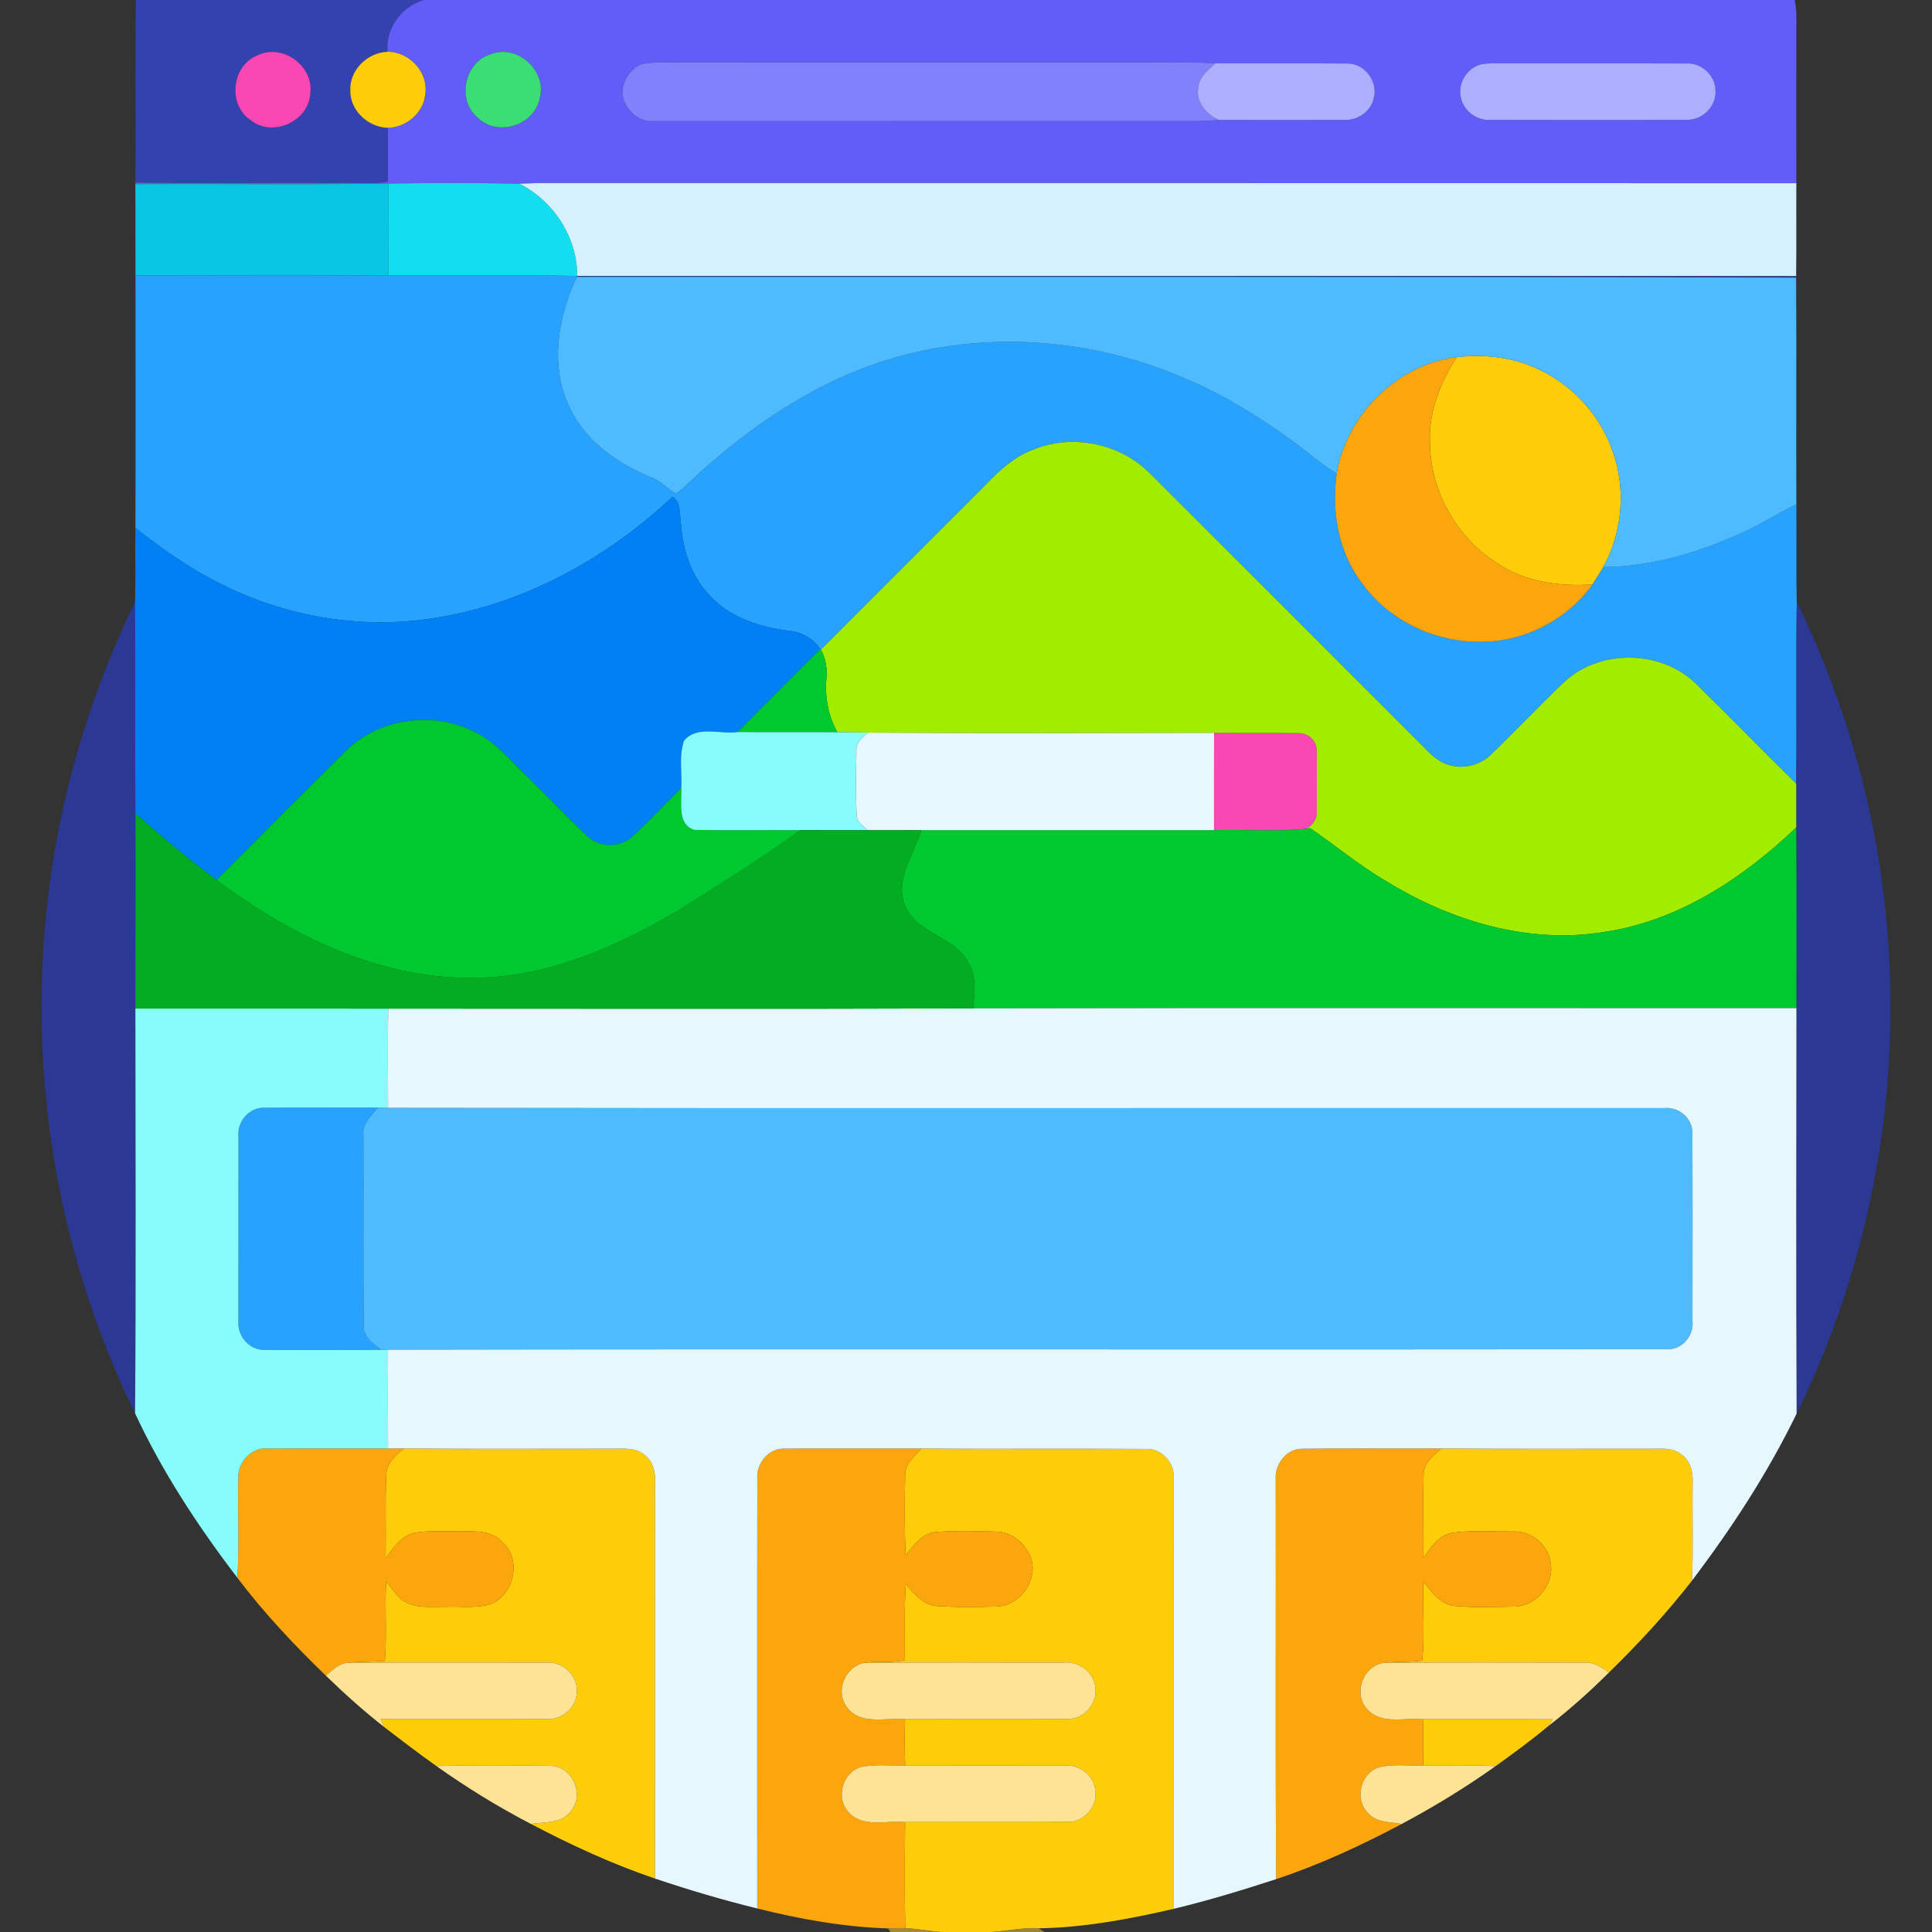 <?xml version="1.0" encoding="UTF-8" ?>
<!DOCTYPE svg PUBLIC "-//W3C//DTD SVG 1.1//EN" "http://www.w3.org/Graphics/SVG/1.1/DTD/svg11.dtd">
<svg width="512pt" height="512pt" viewBox="0 0 512 512" version="1.1" xmlns="http://www.w3.org/2000/svg">
<rect x="0" y="0" width="512" height="512" fill="#333333" stroke="none"/>
<g id="#3342aeff">
<path fill="#3342ae" opacity="1.00" d=" M 36.02 0.00 L 112.31 0.00 C 106.34 1.76 102.20 7.46 102.70 13.73 C 97.37 13.91 92.59 18.56 92.83 23.99 C 92.77 29.35 97.60 33.75 102.83 33.88 C 102.77 38.64 102.80 43.39 102.82 48.15 C 98.91 48.86 94.93 48.41 90.99 48.51 C 72.62 48.42 54.24 48.68 35.88 48.38 C 36.05 32.25 35.77 16.12 36.02 0.00 M 68.39 14.61 C 61.46 17.18 60.21 27.61 66.32 31.76 C 72.00 36.52 81.69 32.32 82.21 24.96 C 83.36 17.70 75.06 11.44 68.39 14.61 Z" />
</g>
<g id="#615df9ff">
<path fill="#615df9" opacity="1.00" d=" M 112.31 0.00 L 475.60 0.00 C 475.89 1.31 476.04 2.64 476.06 3.99 C 476.01 18.84 476.03 33.69 476.05 48.55 C 366.03 48.50 256.00 48.55 145.98 48.53 C 143.21 48.46 140.44 48.58 137.68 48.69 C 126.12 48.43 114.54 48.47 102.98 48.64 C 80.62 48.98 58.24 48.67 35.87 48.80 L 35.88 48.38 C 54.24 48.68 72.62 48.42 90.99 48.51 C 94.93 48.41 98.91 48.86 102.82 48.15 C 102.80 43.39 102.77 38.64 102.83 33.88 C 107.67 33.71 112.14 29.99 112.68 25.10 C 113.65 19.25 108.53 13.71 102.70 13.73 C 102.20 7.46 106.34 1.76 112.31 0.00 M 130.16 14.33 C 123.06 16.35 120.91 26.65 126.71 31.27 C 131.90 36.31 141.62 33.22 142.99 26.13 C 145.11 18.91 137.19 11.62 130.16 14.33 M 164.97 25.07 C 165.61 28.83 168.96 32.29 172.94 32.10 C 220.96 32.07 268.98 32.11 317.01 32.09 C 319.00 32.09 321.00 31.97 322.99 31.78 C 334.02 31.82 345.05 31.80 356.09 31.78 C 359.65 32.02 363.29 29.62 364.05 26.06 C 365.32 21.68 361.62 16.73 357.03 16.83 C 345.40 16.74 333.76 16.84 322.12 16.78 C 316.74 16.41 311.35 16.66 305.97 16.56 C 264.00 16.58 222.02 16.57 180.05 16.57 C 176.71 16.61 173.32 16.33 170.02 16.99 C 166.93 18.32 164.79 21.70 164.97 25.07 M 391.32 17.47 C 388.48 18.80 386.61 21.99 387.03 25.13 C 387.40 29.01 391.09 32.05 394.97 31.77 C 412.35 31.80 429.73 31.84 447.11 31.75 C 451.18 31.83 454.86 28.17 454.62 24.06 C 454.64 20.09 451.00 16.64 447.04 16.82 C 430.05 16.76 413.05 16.83 396.06 16.78 C 394.46 16.83 392.78 16.75 391.32 17.47 Z" />
</g>
<g id="#f948b4ff">
<path fill="#f948b4" opacity="1.00" d=" M 68.39 14.61 C 75.06 11.44 83.36 17.70 82.21 24.96 C 81.69 32.32 72.00 36.52 66.32 31.76 C 60.21 27.61 61.46 17.18 68.39 14.61 Z" />
<path fill="#f948b4" opacity="1.00" d=" M 321.74 194.21 C 329.19 194.32 336.63 194.19 344.07 194.30 C 346.61 194.13 349.01 196.36 348.93 198.93 C 349.01 204.29 348.98 209.65 348.95 215.01 C 349.13 216.99 347.88 218.63 346.28 219.62 C 338.15 220.49 329.91 219.76 321.73 220.00 C 321.73 211.40 321.71 202.81 321.74 194.21 Z" />
</g>
<g id="#fecd0aff">
<path fill="#fecd0a" opacity="1.00" d=" M 92.83 23.99 C 92.59 18.56 97.37 13.91 102.70 13.73 C 108.53 13.71 113.65 19.25 112.68 25.10 C 112.14 29.99 107.67 33.71 102.83 33.88 C 97.60 33.75 92.77 29.35 92.83 23.99 Z" />
<path fill="#fecd0a" opacity="1.00" d=" M 386.04 94.66 C 392.99 93.83 400.20 94.55 406.64 97.39 C 416.68 101.65 424.65 110.49 427.81 120.94 C 430.87 130.58 429.73 141.43 424.88 150.29 C 423.96 151.84 423.01 153.38 422.03 154.89 C 413.28 155.48 404.13 154.25 396.74 149.22 C 385.85 142.39 378.95 129.83 378.94 116.99 C 378.65 108.97 381.80 101.31 386.04 94.66 Z" />
<path fill="#fecd0a" opacity="1.00" d=" M 107.07 383.86 C 125.36 384.02 143.66 383.91 161.96 383.92 C 164.86 384.00 168.16 383.44 170.61 385.41 C 173.05 387.09 173.78 390.18 173.60 392.98 C 173.56 427.93 173.62 462.88 173.57 497.83 C 162.21 493.98 151.28 488.93 140.68 483.35 C 144.44 482.82 149.26 483.30 151.56 479.58 C 154.83 475.21 151.55 468.12 146.06 467.97 C 135.93 467.80 125.79 467.74 115.66 468.03 C 110.97 464.71 106.41 461.21 101.84 457.71 C 101.60 457.18 101.11 456.12 100.87 455.59 C 115.58 455.58 130.30 455.63 145.01 455.57 C 149.20 455.84 153.06 452.15 152.86 447.94 C 152.87 443.81 149.03 440.29 144.92 440.61 C 127.26 440.62 109.60 440.52 91.94 440.67 C 95.28 440.34 98.66 440.41 102.01 440.16 C 102.53 433.14 101.98 426.09 102.32 419.07 C 103.74 420.81 104.99 422.73 106.75 424.16 C 110.08 426.42 114.29 425.73 118.08 425.83 C 121.83 425.67 125.66 426.21 129.34 425.31 C 136.12 423.41 138.52 413.42 133.21 408.73 C 130.42 405.55 125.90 405.81 122.06 405.78 C 118.06 405.87 114.02 405.56 110.05 406.16 C 106.41 406.86 104.26 410.13 102.20 412.88 C 102.32 405.61 102.06 398.32 102.36 391.05 C 102.32 387.87 104.80 385.69 107.07 383.86 Z" />
<path fill="#fecd0a" opacity="1.00" d=" M 244.19 383.87 C 264.14 384.05 284.09 383.83 304.04 383.99 C 308.13 383.99 311.42 387.99 311.06 391.99 C 311.09 429.94 311.04 467.89 311.08 505.85 C 299.35 508.56 287.35 510.83 275.29 511.02 C 271.04 510.76 266.87 511.75 262.65 512.00 L 249.38 512.00 C 246.21 511.71 243.07 511.17 239.90 510.95 C 239.73 501.59 239.77 492.22 239.87 482.87 C 254.28 482.82 268.70 482.94 283.11 482.81 C 287.54 482.87 291.17 478.28 290.20 473.98 C 289.57 470.16 285.73 467.52 281.95 467.87 C 267.93 467.85 253.91 467.87 239.89 467.87 C 239.73 463.78 239.72 459.68 239.86 455.60 C 254.26 455.55 268.66 455.68 283.06 455.54 C 287.41 455.59 291.03 451.23 290.25 446.96 C 289.74 443.03 285.85 440.20 281.97 440.60 C 264.27 440.66 246.56 440.46 228.86 440.71 C 232.48 440.09 236.19 440.79 239.79 439.96 C 239.89 433.28 239.57 426.59 240.05 419.91 C 242.31 422.29 244.53 425.31 248.09 425.60 C 253.41 425.99 258.78 425.88 264.11 425.76 C 270.33 425.58 275.20 418.77 273.22 412.85 C 271.80 409.06 268.15 405.92 263.98 405.90 C 258.64 405.73 253.28 405.60 247.95 406.01 C 244.32 406.31 242.17 409.57 240.01 412.08 C 239.67 405.04 239.75 397.98 239.88 390.94 C 239.79 387.90 242.40 385.94 244.19 383.87 Z" />
<path fill="#fecd0a" opacity="1.00" d=" M 382.01 383.86 C 400.33 384.01 418.66 383.91 436.98 383.93 C 439.88 384.00 443.20 383.44 445.62 385.46 C 448.01 387.16 448.74 390.21 448.57 393.01 C 448.45 401.63 448.76 410.26 448.40 418.88 C 441.67 427.52 434.24 435.58 426.40 443.22 C 424.47 441.91 422.43 440.42 419.96 440.62 C 402.27 440.60 384.57 440.53 366.88 440.66 C 370.21 440.32 373.58 440.54 376.91 440.07 C 377.60 433.11 376.96 426.10 377.21 419.12 C 379.33 421.88 381.61 425.10 385.35 425.59 C 390.56 426.08 395.82 425.85 401.05 425.78 C 406.64 425.84 411.58 420.53 411.04 414.95 C 410.85 409.88 406.06 405.57 400.99 405.88 C 395.71 405.89 390.38 405.48 385.13 406.16 C 381.36 406.70 379.17 410.00 377.22 412.90 C 377.25 405.58 377.07 398.26 377.27 390.95 C 377.15 387.77 379.89 385.76 382.01 383.86 Z" />
<path fill="#fecd0a" opacity="1.00" d=" M 377.09 455.60 C 388.56 455.62 400.04 455.55 411.52 455.63 C 411.18 456.11 410.50 457.07 410.16 457.55 C 405.73 461.28 401.03 464.66 396.34 468.05 C 389.94 467.67 383.53 467.94 377.13 467.87 C 377.22 463.77 377.20 459.68 377.09 455.60 Z" />
</g>
<g id="#39df74ff">
<path fill="#39df74" opacity="1.00" d=" M 130.16 14.33 C 137.19 11.62 145.11 18.91 142.99 26.13 C 141.62 33.22 131.90 36.31 126.71 31.27 C 120.91 26.65 123.06 16.35 130.16 14.33 Z" />
</g>
<g id="#8181fcff">
<path fill="#8181fc" opacity="1.00" d=" M 164.97 25.07 C 164.79 21.70 166.93 18.32 170.02 16.99 C 173.32 16.33 176.71 16.61 180.05 16.57 C 222.02 16.57 264.00 16.58 305.97 16.56 C 311.35 16.66 316.74 16.41 322.12 16.78 C 319.99 18.62 317.53 20.62 317.49 23.71 C 317.07 27.38 319.85 30.35 322.99 31.78 C 321.00 31.97 319.00 32.09 317.01 32.09 C 268.98 32.11 220.96 32.07 172.94 32.10 C 168.96 32.29 165.61 28.83 164.97 25.07 Z" />
</g>
<g id="#aeaeffff">
<path fill="#aeaeff" opacity="1.00" d=" M 322.12 16.78 C 333.76 16.84 345.40 16.74 357.03 16.83 C 361.62 16.73 365.32 21.68 364.05 26.06 C 363.29 29.62 359.65 32.02 356.09 31.78 C 345.05 31.80 334.02 31.82 322.99 31.78 C 319.85 30.35 317.07 27.38 317.49 23.71 C 317.53 20.62 319.99 18.62 322.12 16.78 Z" />
<path fill="#aeaeff" opacity="1.00" d=" M 391.32 17.47 C 392.78 16.75 394.46 16.83 396.06 16.78 C 413.05 16.83 430.05 16.76 447.04 16.82 C 451.00 16.64 454.64 20.09 454.62 24.06 C 454.86 28.17 451.18 31.83 447.11 31.75 C 429.73 31.84 412.35 31.80 394.97 31.77 C 391.09 32.05 387.40 29.01 387.03 25.13 C 386.61 21.99 388.48 18.80 391.32 17.47 Z" />
</g>
<g id="#0ac6e5ff">
<path fill="#0ac6e5" opacity="1.00" d=" M 35.87 48.80 C 58.24 48.67 80.62 48.98 102.98 48.64 C 102.81 56.75 102.87 64.88 102.93 72.99 C 80.59 73.12 58.25 73.03 35.91 73.01 C 35.86 64.94 35.93 56.87 35.87 48.80 Z" />
</g>
<g id="#11dfefff">
<path fill="#11dfef" opacity="1.00" d=" M 102.98 48.64 C 114.54 48.47 126.12 48.43 137.68 48.69 C 146.76 53.34 152.97 62.84 152.98 73.13 C 136.30 72.84 119.62 73.08 102.93 72.99 C 102.87 64.88 102.81 56.75 102.98 48.64 Z" />
</g>
<g id="#d5f1feff">
<path fill="#d5f1fe" opacity="1.00" d=" M 137.68 48.69 C 140.44 48.58 143.21 48.46 145.98 48.53 C 256.00 48.55 366.03 48.50 476.05 48.55 C 476.00 56.76 476.10 64.98 475.99 73.19 C 368.32 73.05 260.65 73.19 152.98 73.13 C 152.97 62.84 146.76 53.34 137.68 48.69 Z" />
</g>
<g id="#27a3ffff">
<path fill="#27a3ff" opacity="1.00" d=" M 35.91 73.01 C 58.25 73.03 80.59 73.12 102.93 72.99 C 119.62 73.08 136.30 72.84 152.98 73.13 L 152.86 73.38 C 147.83 84.03 145.63 97.05 150.98 108.00 C 155.15 116.95 163.70 122.92 172.63 126.52 C 175.09 127.39 176.77 129.52 179.03 130.73 C 180.49 130.09 181.54 128.81 182.71 127.77 C 198.23 113.25 216.30 100.81 236.91 94.85 C 262.60 87.45 290.81 89.87 315.15 100.79 C 324.61 104.81 333.36 110.32 341.70 116.28 C 345.96 119.24 349.76 122.84 354.24 125.49 C 352.78 135.70 354.74 146.62 361.18 154.87 C 370.87 168.11 389.53 173.59 404.88 167.85 C 411.68 165.31 417.81 160.82 422.03 154.89 C 423.01 153.38 423.96 151.84 424.88 150.29 C 437.75 150.17 450.40 146.37 462.02 141.02 C 466.85 138.86 471.29 135.95 476.05 133.65 C 476.15 142.27 475.95 150.90 476.16 159.52 C 475.94 175.58 476.20 191.64 476.02 207.70 C 467.15 198.97 458.46 190.06 449.58 181.35 C 440.36 172.22 424.19 171.88 414.63 180.66 C 407.96 187.01 401.64 193.70 395.02 200.09 C 391.83 203.16 386.81 204.08 382.76 202.29 C 380.09 201.14 378.19 198.85 376.16 196.87 C 352.32 173.03 328.51 149.16 304.63 125.36 C 296.65 117.36 283.78 114.83 273.40 119.34 C 268.62 121.21 264.80 124.72 261.32 128.38 C 246.73 142.99 232.12 157.58 217.52 172.19 L 217.40 172.00 C 215.49 169.18 212.42 167.46 209.04 167.16 C 201.41 166.20 193.51 163.71 188.17 157.89 C 182.98 152.61 180.80 145.15 180.39 137.91 C 180.04 135.75 180.39 132.93 178.20 131.65 C 160.28 148.50 137.54 160.80 112.99 164.10 C 93.62 166.77 73.57 162.84 56.38 153.63 C 49.08 149.80 42.37 144.98 35.89 139.91 C 35.96 117.61 35.93 95.31 35.91 73.01 Z" />
<path fill="#27a3ff" opacity="1.00" d=" M 63.20 300.97 C 62.88 297.12 66.12 293.41 70.07 293.57 C 80.09 293.44 90.13 293.56 100.16 293.52 C 98.41 295.67 95.91 297.82 96.30 300.90 C 96.37 317.60 96.25 334.31 96.36 351.01 C 96.08 354.16 98.83 356.08 101.06 357.73 C 90.69 357.77 80.31 357.81 69.94 357.72 C 65.96 357.76 62.80 353.90 63.19 350.02 C 63.20 333.67 63.18 317.32 63.20 300.97 Z" />
</g>
<g id="#2b3894ff">
<path fill="#2b3894" opacity="1.00" d=" M 152.98 73.13 C 260.65 73.19 368.32 73.05 475.99 73.19 L 475.99 73.58 C 368.28 73.28 260.57 73.39 152.86 73.38 L 152.98 73.13 Z" />
<path fill="#2b3894" opacity="1.00" d=" M 12.61 238.91 C 15.67 211.38 23.67 184.45 35.77 159.55 C 35.96 178.24 35.73 196.93 35.89 215.62 C 36.01 232.84 35.84 250.06 35.88 267.28 C 35.89 303.03 36.08 338.79 35.79 374.54 C 15.36 332.76 7.22 285.11 12.61 238.91 Z" />
<path fill="#2b3894" opacity="1.00" d=" M 476.16 159.52 C 491.45 190.74 499.99 225.26 500.88 260.03 C 502.05 299.48 493.52 339.19 476.12 374.63 C 475.95 338.81 476.04 302.99 476.07 267.17 C 476.07 251.21 476.15 235.24 476.02 219.27 C 476.04 215.41 476.04 211.55 476.02 207.70 C 476.20 191.64 475.94 175.58 476.16 159.52 Z" />
</g>
<g id="#4fbbffff">
<path fill="#4fbbff" opacity="1.00" d=" M 150.98 108.00 C 145.63 97.05 147.83 84.03 152.86 73.38 C 260.57 73.39 368.28 73.28 475.99 73.58 C 476.11 93.60 475.98 113.63 476.05 133.65 C 471.29 135.95 466.85 138.86 462.02 141.02 C 450.40 146.37 437.75 150.17 424.88 150.29 C 429.73 141.43 430.87 130.58 427.81 120.94 C 424.65 110.49 416.68 101.65 406.64 97.39 C 400.20 94.55 392.99 93.83 386.04 94.66 C 370.23 96.61 356.93 109.89 354.24 125.49 C 349.76 122.84 345.96 119.24 341.70 116.28 C 333.36 110.32 324.61 104.81 315.15 100.79 C 290.81 89.87 262.60 87.45 236.91 94.85 C 216.30 100.81 198.23 113.25 182.71 127.77 C 181.54 128.81 180.49 130.09 179.03 130.73 C 176.77 129.52 175.09 127.39 172.63 126.52 C 163.70 122.92 155.15 116.95 150.98 108.00 Z" />
<path fill="#4fbbff" opacity="1.00" d=" M 100.16 293.52 C 100.83 293.54 102.17 293.57 102.84 293.59 C 215.58 293.76 328.32 293.61 441.05 293.66 C 444.80 293.24 448.52 296.28 448.49 300.13 C 448.60 316.77 448.51 333.43 448.53 350.08 C 448.94 353.84 445.90 357.63 442.02 357.56 C 328.96 357.71 215.89 357.47 102.82 357.68 C 102.38 357.69 101.50 357.72 101.06 357.73 C 98.83 356.08 96.08 354.16 96.36 351.01 C 96.25 334.31 96.37 317.60 96.30 300.90 C 95.91 297.82 98.41 295.67 100.16 293.52 Z" />
</g>
<g id="#fca60dff">
<path fill="#fca60d" opacity="1.00" d=" M 354.24 125.49 C 356.93 109.89 370.23 96.61 386.04 94.66 C 381.80 101.31 378.65 108.97 378.94 116.99 C 378.95 129.83 385.85 142.39 396.74 149.22 C 404.13 154.25 413.28 155.48 422.03 154.89 C 417.81 160.82 411.68 165.31 404.88 167.85 C 389.53 173.59 370.87 168.11 361.18 154.87 C 354.74 146.62 352.78 135.70 354.24 125.49 Z" />
<path fill="#fca60d" opacity="1.00" d=" M 63.17 390.92 C 63.37 387.01 66.97 383.44 71.00 383.89 C 81.61 383.84 92.22 383.90 102.83 383.87 C 104.24 383.86 105.65 383.86 107.07 383.86 C 104.80 385.69 102.32 387.87 102.36 391.05 C 102.06 398.32 102.32 405.61 102.20 412.88 C 104.26 410.13 106.41 406.86 110.05 406.16 C 114.02 405.56 118.06 405.87 122.06 405.78 C 125.90 405.81 130.42 405.55 133.21 408.73 C 138.52 413.42 136.12 423.41 129.34 425.31 C 125.66 426.21 121.83 425.67 118.08 425.83 C 114.29 425.73 110.08 426.42 106.75 424.16 C 104.99 422.73 103.74 420.81 102.32 419.07 C 101.98 426.09 102.53 433.14 102.01 440.16 C 98.66 440.41 95.28 440.34 91.94 440.67 C 89.67 440.98 88.03 442.67 86.39 444.10 C 78.00 435.99 69.96 427.46 62.92 418.15 C 63.42 409.08 62.93 399.99 63.17 390.92 Z" />
<path fill="#fca60d" opacity="1.00" d=" M 200.70 392.05 C 200.29 387.94 203.68 383.67 207.96 383.91 C 220.03 383.82 232.11 383.92 244.19 383.87 C 242.40 385.94 239.79 387.90 239.88 390.94 C 239.75 397.98 239.67 405.04 240.01 412.08 C 242.17 409.57 244.32 406.31 247.95 406.01 C 253.28 405.60 258.64 405.73 263.98 405.90 C 268.15 405.92 271.80 409.06 273.22 412.85 C 275.20 418.77 270.33 425.58 264.11 425.76 C 258.78 425.88 253.41 425.99 248.09 425.60 C 244.53 425.31 242.31 422.29 240.05 419.91 C 239.57 426.59 239.89 433.28 239.79 439.96 C 236.19 440.79 232.48 440.09 228.86 440.71 C 223.85 441.84 221.25 448.38 224.50 452.49 C 228.10 457.30 234.76 455.12 239.86 455.60 C 239.72 459.68 239.73 463.78 239.89 467.87 C 235.99 468.00 232.01 467.47 228.17 468.28 C 223.27 469.69 221.40 476.45 224.83 480.20 C 228.59 484.50 234.90 482.37 239.87 482.87 C 239.77 492.22 239.73 501.59 239.90 510.95 C 238.36 510.93 236.84 511.01 235.32 511.05 C 223.65 510.68 212.00 508.60 200.68 505.76 C 200.68 467.86 200.63 429.95 200.70 392.05 Z" />
<path fill="#fca60d" opacity="1.00" d=" M 338.08 391.92 C 337.82 388.05 340.96 383.91 344.99 383.94 C 357.33 383.78 369.67 383.94 382.01 383.86 C 379.89 385.76 377.15 387.77 377.27 390.95 C 377.07 398.26 377.25 405.58 377.22 412.90 C 379.17 410.00 381.36 406.70 385.13 406.16 C 390.38 405.48 395.71 405.89 400.99 405.88 C 406.06 405.57 410.85 409.88 411.04 414.95 C 411.58 420.53 406.64 425.84 401.05 425.78 C 395.82 425.85 390.56 426.08 385.35 425.59 C 381.61 425.10 379.33 421.88 377.21 419.12 C 376.96 426.10 377.60 433.11 376.91 440.07 C 373.58 440.54 370.21 440.32 366.88 440.66 C 361.38 441.32 358.51 448.60 362.19 452.78 C 365.85 457.19 372.15 455.13 377.09 455.60 C 377.20 459.68 377.22 463.77 377.13 467.87 C 373.19 468.05 369.14 467.37 365.30 468.40 C 360.49 470.05 358.93 476.87 362.53 480.46 C 364.75 483.06 368.43 482.81 371.49 483.36 C 360.77 489.05 349.69 494.18 338.17 498.00 C 337.98 462.64 338.15 427.28 338.08 391.92 Z" />
</g>
<g id="#a2ec00ff">
<path fill="#a2ec00" opacity="1.00" d=" M 273.40 119.34 C 283.78 114.83 296.65 117.36 304.63 125.36 C 328.51 149.16 352.32 173.03 376.16 196.87 C 378.19 198.85 380.09 201.14 382.76 202.29 C 386.81 204.08 391.83 203.16 395.02 200.09 C 401.64 193.70 407.96 187.01 414.63 180.66 C 424.19 171.88 440.36 172.22 449.58 181.35 C 458.46 190.06 467.15 198.97 476.02 207.70 C 476.04 211.55 476.04 215.41 476.02 219.27 C 461.91 232.77 444.69 244.11 425.03 247.00 C 404.98 250.26 384.51 244.06 367.47 233.59 C 360.31 229.46 353.99 224.08 347.16 219.46 L 346.28 219.62 C 347.88 218.63 349.13 216.99 348.95 215.01 C 348.98 209.65 349.01 204.29 348.93 198.93 C 349.01 196.36 346.61 194.13 344.07 194.30 C 336.63 194.19 329.19 194.32 321.74 194.21 C 291.16 194.26 260.56 194.37 229.98 194.16 C 227.28 194.08 224.59 194.05 221.90 194.05 C 219.55 189.79 218.58 184.88 219.00 180.04 C 219.27 177.32 218.91 174.57 217.52 172.19 C 232.12 157.58 246.73 142.99 261.32 128.38 C 264.80 124.72 268.62 121.21 273.40 119.34 Z" />
</g>
<g id="#0080f4ff">
<path fill="#0080f4" opacity="1.00" d=" M 112.99 164.10 C 137.54 160.80 160.28 148.50 178.20 131.65 C 180.39 132.93 180.04 135.75 180.39 137.91 C 180.80 145.15 182.98 152.61 188.17 157.89 C 193.51 163.71 201.41 166.20 209.04 167.16 C 212.42 167.46 215.49 169.18 217.40 172.00 C 210.14 179.36 202.74 186.59 195.51 193.99 C 190.87 194.70 184.72 192.13 181.28 196.29 C 179.87 200.29 180.77 204.64 180.54 208.79 C 176.28 213.16 172.03 217.55 167.58 221.72 C 164.15 224.75 158.77 224.66 155.47 221.48 C 149.86 216.10 144.48 210.49 138.94 205.05 C 134.87 201.12 131.15 196.61 125.99 194.07 C 115.11 188.37 100.73 190.22 91.85 198.80 C 80.30 210.21 68.85 221.73 57.39 233.23 C 49.94 227.71 42.85 221.74 35.89 215.62 C 35.73 196.93 35.96 178.24 35.77 159.55 C 35.99 153.01 35.77 146.46 35.89 139.91 C 42.37 144.98 49.08 149.80 56.38 153.63 C 73.57 162.84 93.62 166.77 112.99 164.10 Z" />
</g>
<g id="#00c82fff">
<path fill="#00c82f" opacity="1.00" d=" M 217.40 172.00 L 217.52 172.19 C 218.91 174.57 219.27 177.32 219.00 180.04 C 218.58 184.88 219.55 189.79 221.90 194.05 C 213.10 193.98 204.31 194.09 195.51 193.99 C 202.74 186.59 210.14 179.36 217.40 172.00 Z" />
<path fill="#00c82f" opacity="1.00" d=" M 91.85 198.80 C 100.73 190.22 115.11 188.37 125.99 194.07 C 131.15 196.61 134.87 201.12 138.94 205.05 C 144.48 210.49 149.86 216.10 155.47 221.48 C 158.77 224.66 164.15 224.75 167.58 221.72 C 172.03 217.55 176.28 213.16 180.54 208.79 C 180.75 212.54 179.32 218.50 184.02 219.93 C 193.39 220.11 202.77 219.94 212.15 220.00 C 201.76 227.51 190.88 234.31 180.03 241.14 C 164.15 250.47 146.69 258.42 127.99 259.09 C 102.13 260.25 77.62 248.42 57.39 233.23 C 68.85 221.73 80.30 210.21 91.85 198.80 Z" />
<path fill="#00c82f" opacity="1.00" d=" M 244.16 220.00 C 270.02 220.00 295.87 220.00 321.73 220.00 C 329.91 219.76 338.15 220.49 346.28 219.62 L 347.16 219.46 C 353.99 224.08 360.31 229.46 367.47 233.59 C 384.51 244.06 404.98 250.26 425.03 247.00 C 444.69 244.11 461.91 232.77 476.02 219.27 C 476.15 235.24 476.07 251.21 476.07 267.17 C 403.36 267.20 330.65 267.08 257.94 267.23 C 258.17 263.25 258.89 258.91 256.72 255.30 C 253.07 247.89 242.33 247.56 239.64 239.43 C 237.31 232.56 242.25 226.31 244.16 220.00 Z" />
</g>
<g id="#86fdfbff">
<path fill="#86fdfb" opacity="1.00" d=" M 181.28 196.29 C 184.72 192.13 190.87 194.70 195.51 193.99 C 204.31 194.09 213.10 193.98 221.90 194.05 C 224.59 194.05 227.28 194.08 229.98 194.16 C 228.60 195.47 226.77 196.79 226.96 198.95 C 226.84 204.65 226.73 210.38 227.03 216.08 C 227.06 217.90 228.80 218.86 229.94 220.01 C 224.01 219.99 218.08 220.00 212.15 220.00 C 202.77 219.94 193.39 220.11 184.02 219.93 C 179.32 218.50 180.75 212.54 180.54 208.79 C 180.77 204.64 179.87 200.29 181.28 196.29 Z" />
<path fill="#86fdfb" opacity="1.00" d=" M 35.88 267.28 C 58.21 267.28 80.54 267.26 102.87 267.29 C 102.74 276.06 102.79 284.82 102.84 293.59 C 102.17 293.57 100.83 293.54 100.16 293.52 C 90.13 293.56 80.09 293.44 70.07 293.57 C 66.12 293.41 62.88 297.12 63.20 300.97 C 63.18 317.32 63.20 333.67 63.19 350.02 C 62.80 353.90 65.96 357.76 69.94 357.72 C 80.31 357.81 90.69 357.77 101.06 357.73 C 101.50 357.72 102.38 357.69 102.82 357.68 C 102.78 366.41 102.78 375.14 102.83 383.87 C 92.22 383.90 81.61 383.84 71.00 383.89 C 66.97 383.44 63.37 387.01 63.17 390.92 C 62.93 399.99 63.42 409.08 62.92 418.15 C 52.51 404.53 43.02 390.10 35.79 374.54 C 36.08 338.79 35.89 303.03 35.88 267.28 Z" />
</g>
<g id="#e6f7feff">
<path fill="#e6f7fe" opacity="1.00" d=" M 229.98 194.16 C 260.56 194.37 291.16 194.26 321.74 194.21 C 321.71 202.81 321.73 211.40 321.73 220.00 C 295.87 220.00 270.02 220.00 244.16 220.00 C 239.42 220.00 234.68 219.99 229.94 220.01 C 228.80 218.86 227.06 217.90 227.03 216.08 C 226.73 210.38 226.84 204.65 226.96 198.95 C 226.77 196.79 228.60 195.47 229.98 194.16 Z" />
<path fill="#e6f7fe" opacity="1.00" d=" M 102.87 267.29 C 154.56 267.28 206.25 267.41 257.94 267.23 C 330.65 267.08 403.36 267.20 476.07 267.17 C 476.04 302.99 475.95 338.81 476.12 374.63 C 468.50 390.33 458.92 404.99 448.40 418.88 C 448.76 410.26 448.45 401.63 448.57 393.01 C 448.74 390.21 448.01 387.16 445.62 385.46 C 443.20 383.44 439.88 384.00 436.98 383.93 C 418.66 383.91 400.33 384.01 382.01 383.86 C 369.67 383.94 357.33 383.78 344.99 383.94 C 340.96 383.91 337.82 388.05 338.08 391.92 C 338.15 427.28 337.98 462.64 338.17 498.00 C 329.23 500.91 320.23 503.65 311.08 505.85 C 311.04 467.89 311.09 429.94 311.06 391.99 C 311.42 387.99 308.13 383.99 304.04 383.99 C 284.09 383.83 264.14 384.05 244.19 383.87 C 232.11 383.92 220.03 383.82 207.96 383.91 C 203.68 383.67 200.29 387.94 200.70 392.05 C 200.63 429.95 200.68 467.86 200.68 505.76 C 191.53 503.51 182.49 500.84 173.57 497.83 C 173.62 462.88 173.56 427.93 173.60 392.98 C 173.78 390.18 173.05 387.09 170.61 385.41 C 168.16 383.44 164.86 384.00 161.96 383.92 C 143.66 383.91 125.36 384.02 107.07 383.86 C 105.65 383.86 104.24 383.86 102.83 383.87 C 102.78 375.14 102.78 366.41 102.82 357.68 C 215.89 357.47 328.96 357.71 442.02 357.56 C 445.90 357.63 448.94 353.84 448.53 350.08 C 448.51 333.43 448.60 316.77 448.49 300.13 C 448.52 296.28 444.80 293.24 441.05 293.66 C 328.32 293.61 215.58 293.76 102.84 293.59 C 102.79 284.82 102.74 276.06 102.87 267.29 Z" />
</g>
<g id="#02ad22ff">
<path fill="#02ad22" opacity="1.00" d=" M 35.89 215.62 C 42.85 221.74 49.94 227.71 57.39 233.23 C 77.62 248.42 102.13 260.25 127.99 259.09 C 146.69 258.42 164.15 250.47 180.03 241.14 C 190.88 234.31 201.76 227.51 212.15 220.00 C 218.08 220.00 224.01 219.99 229.94 220.01 C 234.68 219.99 239.42 220.00 244.16 220.00 C 242.25 226.31 237.31 232.56 239.64 239.43 C 242.33 247.56 253.07 247.89 256.72 255.30 C 258.89 258.91 258.17 263.25 257.94 267.23 C 206.25 267.41 154.56 267.28 102.87 267.29 C 80.54 267.26 58.21 267.28 35.88 267.28 C 35.84 250.06 36.01 232.84 35.89 215.62 Z" />
</g>
<g id="#fce395ff">
<path fill="#fce395" opacity="1.00" d=" M 86.39 444.10 C 88.03 442.67 89.67 440.98 91.94 440.67 C 109.60 440.52 127.26 440.62 144.92 440.61 C 149.03 440.29 152.87 443.81 152.86 447.94 C 153.06 452.15 149.20 455.84 145.01 455.57 C 130.30 455.63 115.58 455.58 100.87 455.59 C 101.11 456.12 101.60 457.18 101.84 457.71 C 96.43 453.47 91.32 448.88 86.39 444.10 Z" />
<path fill="#fce395" opacity="1.00" d=" M 224.50 452.49 C 221.25 448.38 223.85 441.84 228.86 440.71 C 246.56 440.46 264.27 440.66 281.97 440.60 C 285.85 440.20 289.74 443.03 290.25 446.96 C 291.03 451.23 287.41 455.59 283.06 455.54 C 268.66 455.68 254.26 455.55 239.86 455.60 C 234.76 455.12 228.10 457.30 224.50 452.49 Z" />
<path fill="#fce395" opacity="1.00" d=" M 362.19 452.78 C 358.51 448.60 361.38 441.32 366.88 440.66 C 384.57 440.53 402.27 440.60 419.96 440.62 C 422.43 440.42 424.47 441.91 426.40 443.22 C 421.28 448.32 415.88 453.14 410.16 457.55 C 410.50 457.07 411.18 456.11 411.52 455.63 C 400.04 455.55 388.56 455.62 377.09 455.60 C 372.15 455.13 365.85 457.19 362.19 452.78 Z" />
<path fill="#fce395" opacity="1.00" d=" M 115.66 468.03 C 125.79 467.74 135.93 467.80 146.06 467.97 C 151.55 468.12 154.83 475.21 151.56 479.58 C 149.26 483.30 144.44 482.82 140.68 483.35 C 131.99 478.85 123.64 473.69 115.66 468.03 Z" />
<path fill="#fce395" opacity="1.00" d=" M 228.17 468.28 C 232.01 467.47 235.99 468.00 239.89 467.87 C 253.91 467.87 267.93 467.85 281.95 467.87 C 285.73 467.52 289.57 470.16 290.20 473.98 C 291.17 478.28 287.54 482.87 283.11 482.81 C 268.70 482.94 254.28 482.82 239.87 482.87 C 234.90 482.37 228.59 484.50 224.83 480.20 C 221.40 476.45 223.27 469.69 228.17 468.28 Z" />
<path fill="#fce395" opacity="1.00" d=" M 365.30 468.40 C 369.14 467.37 373.19 468.05 377.13 467.87 C 383.53 467.94 389.94 467.67 396.34 468.05 C 388.41 473.69 380.08 478.78 371.49 483.36 C 368.43 482.81 364.75 483.06 362.53 480.46 C 358.93 476.87 360.49 470.05 365.30 468.40 Z" />
</g>
<g id="#c2a432c8">
<path fill="#c2a432" opacity="0.78" d=" M 235.32 511.05 C 236.84 511.01 238.36 510.93 239.90 510.95 C 243.07 511.17 246.21 511.71 249.38 512.00 L 235.99 512.00 L 235.32 511.05 Z" />
</g>
<g id="#b8a036be">
<path fill="#b8a036" opacity="0.75" d=" M 262.65 512.00 C 266.87 511.75 271.04 510.76 275.29 511.02 L 276.80 512.00 L 262.65 512.00 Z" />
</g>
</svg>
